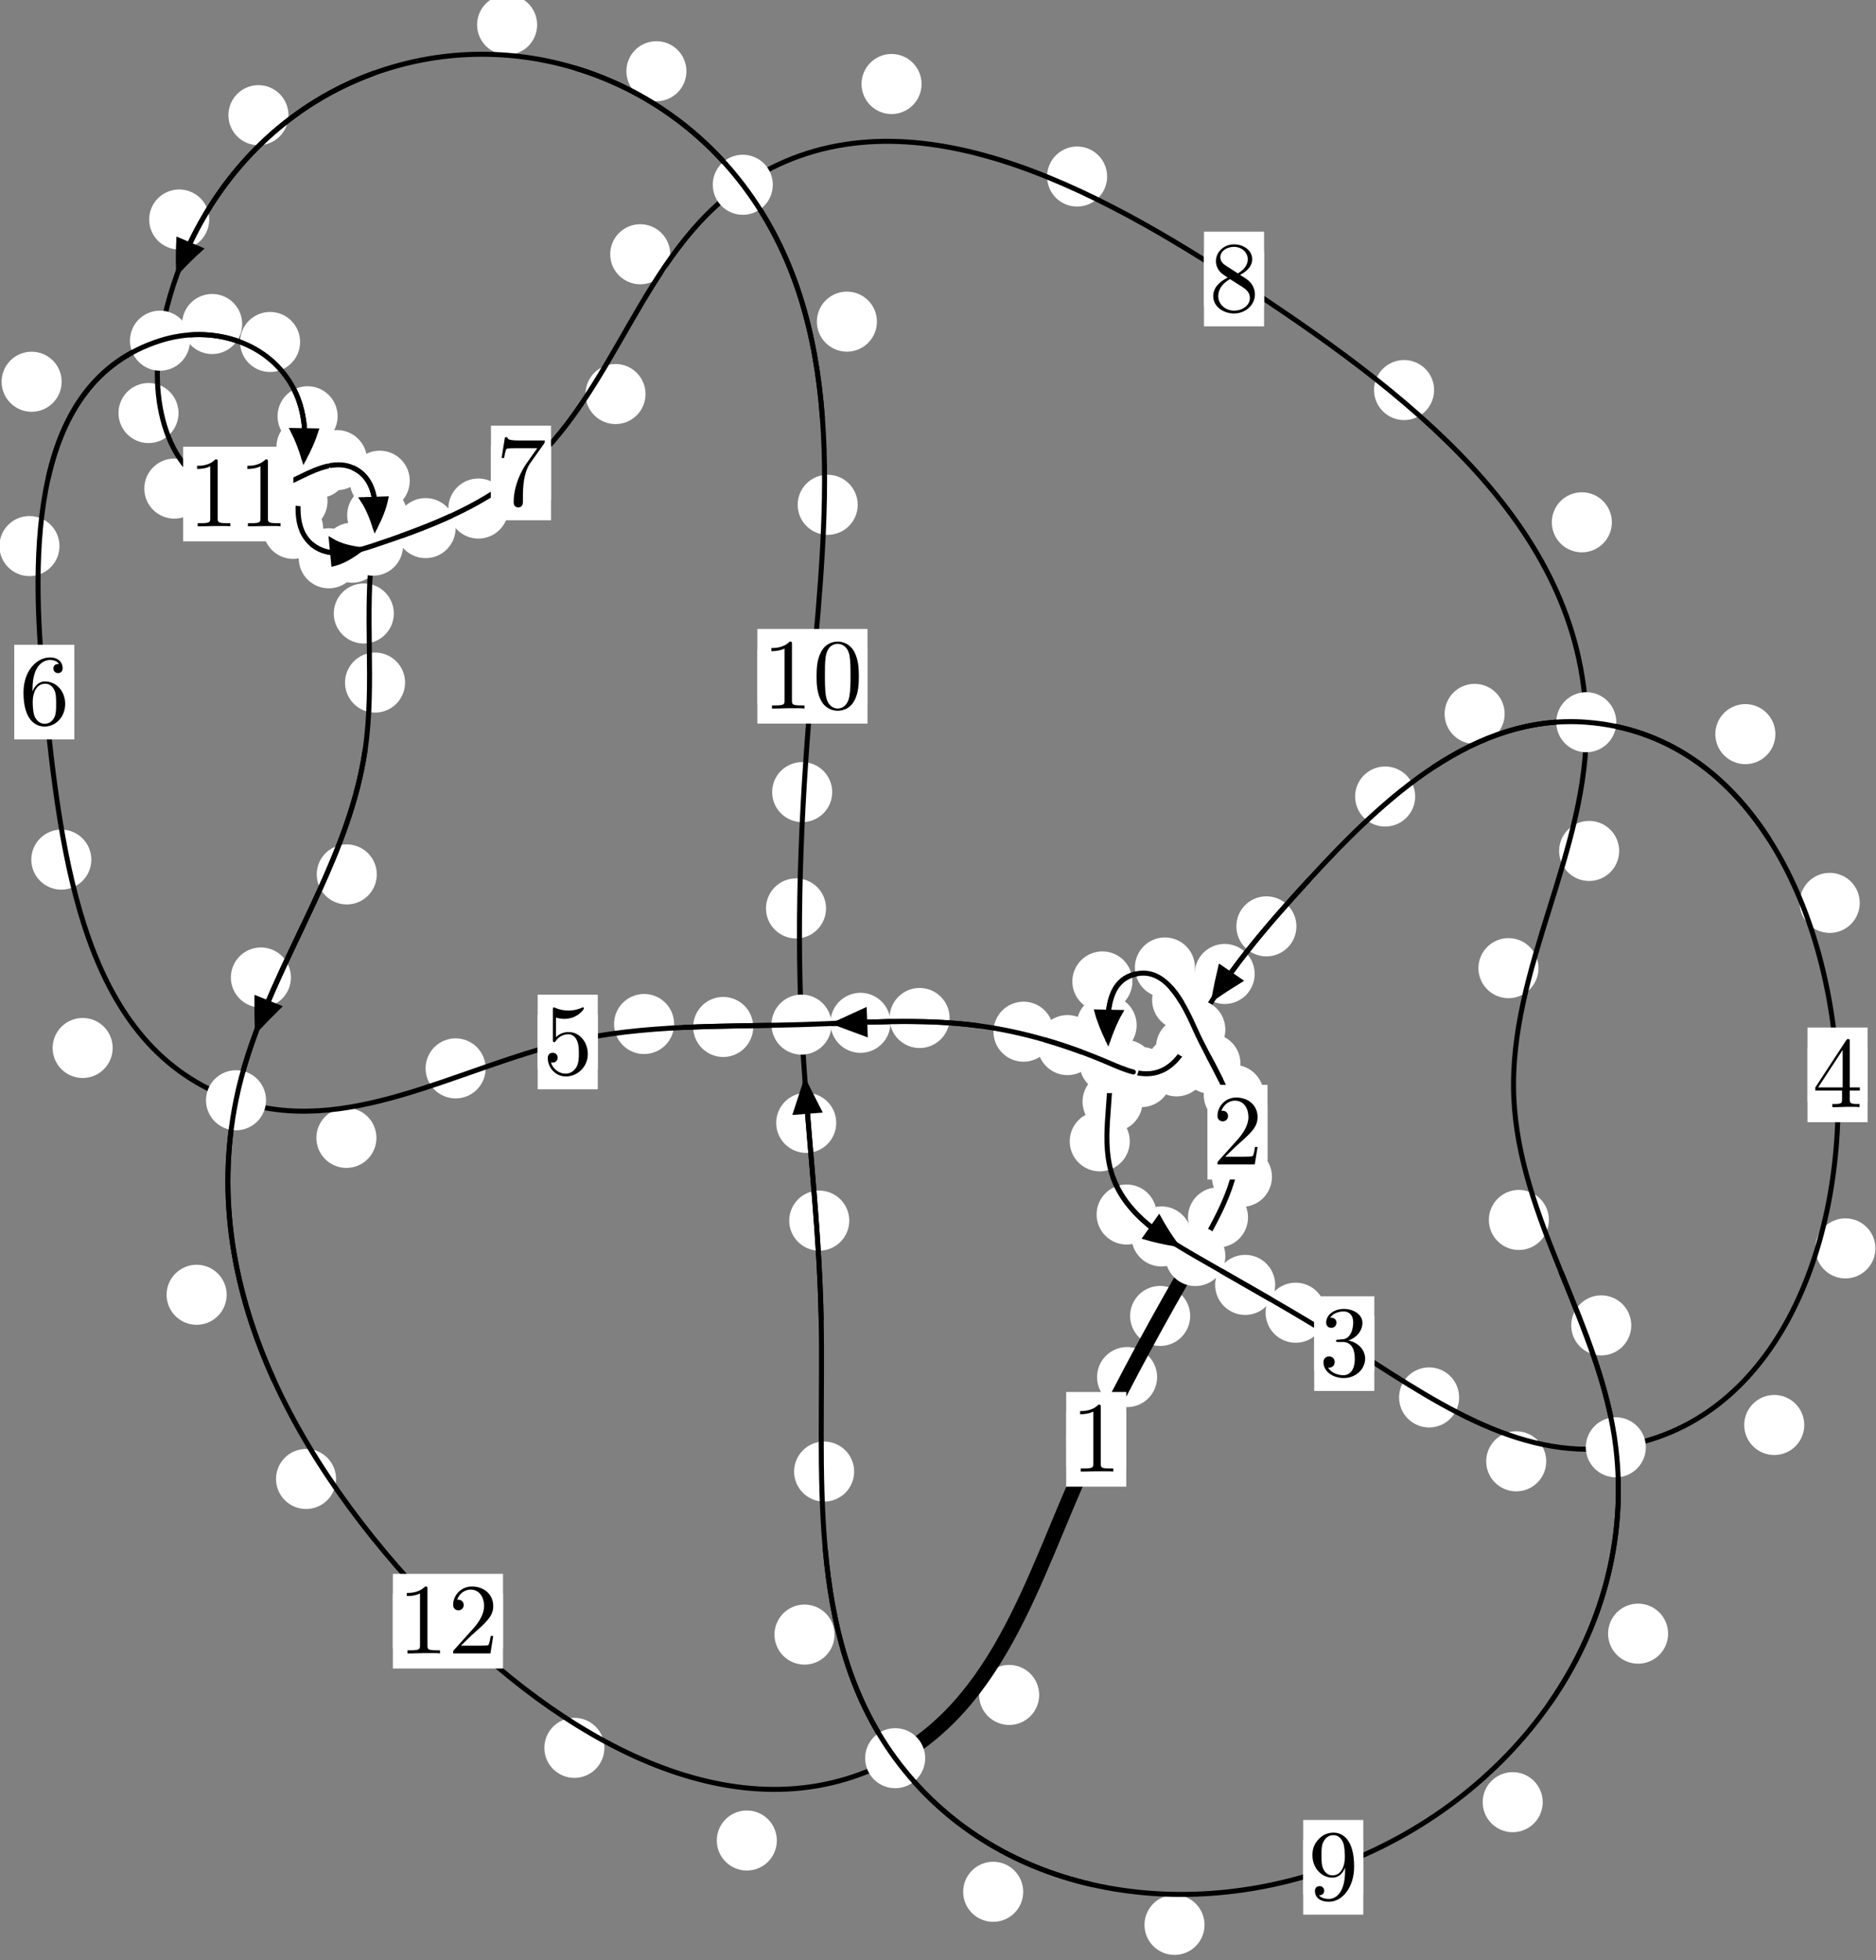 <?xml version="1.0"?>
<!-- Created by MetaPost 1.999 on 2021.07.06:0002 -->
<svg version="1.1" xmlns="http://www.w3.org/2000/svg" xmlns:xlink="http://www.w3.org/1999/xlink" width="186.766" height="195.073" viewBox="0 0 186.766 195.073">
<rect x="0" y="0" width="186.766" height="195.073" fill="#808080" stroke="none"/>
<!-- Original BoundingBox: -119.056900 -69.552887 67.709106 125.520493 -->
  <defs>
    <g transform="scale(0.01,0.01)" id="GLYPHcmr10_48">
      <path style="fill-rule: evenodd;" d="M460 -320C460 -400,455 -480,420 -554C374 -650,292 -666,250 -666C190 -666,117 -640,76 -547C44 -478,39 -400,39 -320C39 -245,43 -155,84 -79C127 2,200 22,249 22C303 22,379 1,423 -94C455 -163,460 -241,460 -320M249 -0C210 -0,151 -25,133 -121C122 -181,122 -273,122 -332C122 -396,122 -462,130 -516C149 -635,224 -644,249 -644C282 -644,348 -626,367 -527C377 -471,377 -395,377 -332C377 -257,377 -189,366 -125C351 -30,294 -0,249 -0"></path>
    </g>
    <g transform="scale(0.01,0.01)" id="GLYPHcmr10_49">
      <path style="fill-rule: evenodd;" d="M294 -640C294 -664,294 -666,271 -666C209 -602,121 -602,89 -602L89 -571C109 -571,168 -571,220 -597L220 -79C220 -43,217 -31,127 -31L95 -31L95 -0L257 -0L130 -3L217 -3L257 -3L297 -3L384 -3L419 -0L419 -31L387 -31C297 -31,294 -42,294 -79"></path>
    </g>
    <g transform="scale(0.01,0.01)" id="GLYPHcmr10_50">
      <path style="fill-rule: evenodd;" d="M127 -77L233 -180C389 -318,449 -372,449 -472C449 -586,359 -666,237 -666C124 -666,50 -574,50 -485C50 -429,100 -429,103 -429C120 -429,155 -441,155 -482C155 -508,137 -534,102 -534C94 -534,92 -534,89 -533C112 -598,166 -635,224 -635C315 -635,358 -554,358 -472C358 -392,308 -313,253 -251L61 -37C50 -26,50 -24,50 -0L421 -0L449 -174L424 -174C419 -144,412 -100,402 -85C395 -77,329 -77,307 -77"></path>
    </g>
    <g transform="scale(0.01,0.01)" id="GLYPHcmr10_51">
      <path style="fill-rule: evenodd;" d="M290 -352C372 -379,430 -449,430 -528C430 -610,342 -666,246 -666C145 -666,69 -606,69 -530C69 -497,91 -478,120 -478C151 -478,171 -500,171 -529C171 -579,124 -579,109 -579C140 -628,206 -641,242 -641C283 -641,338 -619,338 -529C338 -517,336 -459,310 -415C280 -367,246 -364,221 -363C213 -362,189 -360,182 -360C174 -359,167 -358,167 -348C167 -337,174 -337,191 -337L235 -337C317 -337,354 -269,354 -171C354 -35,285 -6,241 -6C198 -6,123 -23,88 -82C123 -77,154 -99,154 -137C154 -173,127 -193,98 -193C74 -193,42 -179,42 -135C42 -44,135 22,244 22C366 22,457 -69,457 -171C457 -253,394 -331,290 -352"></path>
    </g>
    <g transform="scale(0.01,0.01)" id="GLYPHcmr10_52">
      <path style="fill-rule: evenodd;" d="M294 -165L294 -78C294 -42,292 -31,218 -31L197 -31L197 -0L332 -0L238 -3L290 -3L332 -3L374 -3L427 -3L468 -0L468 -31L447 -31C373 -31,371 -42,371 -78L371 -165L471 -165L471 -196L371 -196L371 -651C371 -671,371 -677,355 -677C346 -677,343 -677,335 -665L28 -196L28 -165M300 -196L56 -196L300 -569"></path>
    </g>
    <g transform="scale(0.01,0.01)" id="GLYPHcmr10_53">
      <path style="fill-rule: evenodd;" d="M449 -201C449 -320,367 -420,259 -420C211 -420,168 -404,132 -369L132 -564C152 -558,185 -551,217 -551C340 -551,410 -642,410 -655C410 -661,407 -666,400 -666C399 -666,397 -666,392 -663C372 -654,323 -634,256 -634C216 -634,170 -641,123 -662C115 -665,113 -665,111 -665C101 -665,101 -657,101 -641L101 -345C101 -327,101 -319,115 -319C122 -319,124 -322,128 -328C139 -344,176 -398,257 -398C309 -398,334 -352,342 -334C358 -297,360 -258,360 -208C360 -173,360 -113,336 -71C312 -32,275 -6,229 -6C156 -6,99 -59,82 -118C85 -117,88 -116,99 -116C132 -116,149 -141,149 -165C149 -189,132 -214,99 -214C85 -214,50 -207,50 -161C50 -75,119 22,231 22C347 22,449 -74,449 -201"></path>
    </g>
    <g transform="scale(0.01,0.01)" id="GLYPHcmr10_54">
      <path style="fill-rule: evenodd;" d="M132 -328L132 -352C132 -605,256 -641,307 -641C331 -641,373 -635,395 -601C380 -601,340 -601,340 -556C340 -525,364 -510,386 -510C402 -510,432 -519,432 -558C432 -618,388 -666,305 -666C177 -666,42 -537,42 -316C42 -49,158 22,251 22C362 22,457 -72,457 -204C457 -331,368 -427,257 -427C189 -427,152 -376,132 -328M251 -6C188 -6,158 -66,152 -81C134 -128,134 -208,134 -226C134 -304,166 -404,256 -404C272 -404,318 -404,349 -342C367 -305,367 -254,367 -205C367 -157,367 -107,350 -71C320 -11,274 -6,251 -6"></path>
    </g>
    <g transform="scale(0.01,0.01)" id="GLYPHcmr10_55">
      <path style="fill-rule: evenodd;" d="M476 -609C485 -621,485 -623,485 -644L242 -644C120 -644,118 -657,114 -676L89 -676L56 -470L81 -470C84 -486,93 -549,106 -561C113 -567,191 -567,204 -567L411 -567C400 -551,321 -442,299 -409C209 -274,176 -135,176 -33C176 -23,176 22,222 22C268 22,268 -23,268 -33L268 -84C268 -139,271 -194,279 -248C283 -271,297 -357,341 -419"></path>
    </g>
    <g transform="scale(0.01,0.01)" id="GLYPHcmr10_56">
      <path style="fill-rule: evenodd;" d="M163 -457C117 -487,113 -521,113 -538C113 -599,178 -641,249 -641C322 -641,386 -589,386 -517C386 -460,347 -412,287 -377M309 -362C381 -399,430 -451,430 -517C430 -609,341 -666,250 -666C150 -666,69 -592,69 -499C69 -481,71 -436,113 -389C124 -377,161 -352,186 -335C128 -306,42 -250,42 -151C42 -45,144 22,249 22C362 22,457 -61,457 -168C457 -204,446 -249,408 -291C389 -312,373 -322,309 -362M209 -320L332 -242C360 -223,407 -193,407 -132C407 -58,332 -6,250 -6C164 -6,92 -68,92 -151C92 -209,124 -273,209 -320"></path>
    </g>
    <g transform="scale(0.01,0.01)" id="GLYPHcmr10_57">
      <path style="fill-rule: evenodd;" d="M367 -318L367 -286C367 -52,263 -6,205 -6C188 -6,134 -8,107 -42C151 -42,159 -71,159 -88C159 -119,135 -134,113 -134C97 -134,67 -125,67 -86C67 -19,121 22,206 22C335 22,457 -114,457 -329C457 -598,342 -666,253 -666C198 -666,149 -648,106 -603C65 -558,42 -516,42 -441C42 -316,130 -218,242 -218C303 -218,344 -260,367 -318M243 -241C227 -241,181 -241,150 -304C132 -341,132 -391,132 -440C132 -494,132 -541,153 -578C180 -628,218 -641,253 -641C299 -641,332 -607,349 -562C361 -530,365 -467,365 -421C365 -338,331 -241,243 -241"></path>
    </g>
  </defs>
  <path d="M115.196 137.047C115.196 136.254,114.881 135.494,114.321 134.933C113.76 134.373,113 134.058,112.207 134.058C111.415 134.058,110.655 134.373,110.094 134.933C109.534 135.494,109.219 136.254,109.219 137.047C109.219 137.839,109.534 138.599,110.094 139.16C110.655 139.72,111.415 140.035,112.207 140.035C113 140.035,113.76 139.72,114.321 139.16C114.881 138.599,115.196 137.839,115.196 137.047Z" style="fill: rgb(100%,100%,100%);stroke: none;"></path>
  <path d="M112.123 143.241C112.123 142.448,111.808 141.688,111.248 141.128C110.687 140.567,109.927 140.252,109.135 140.252C108.342 140.252,107.582 140.567,107.021 141.128C106.461 141.688,106.146 142.448,106.146 143.241C106.146 144.034,106.461 144.794,107.021 145.354C107.582 145.915,108.342 146.23,109.135 146.23C109.927 146.23,110.687 145.915,111.248 145.354C111.808 144.794,112.123 144.034,112.123 143.241Z" style="fill: rgb(100%,100%,100%);stroke: none;"></path>
  <path d="M124.247 121.154C124.247 120.362,123.933 119.602,123.372 119.041C122.812 118.481,122.051 118.166,121.259 118.166C120.466 118.166,119.706 118.481,119.145 119.041C118.585 119.602,118.27 120.362,118.27 121.154C118.27 121.947,118.585 122.707,119.145 123.268C119.706 123.828,120.466 124.143,121.259 124.143C122.051 124.143,122.812 123.828,123.372 123.268C123.933 122.707,124.247 121.947,124.247 121.154Z" style="fill: rgb(100%,100%,100%);stroke: none;"></path>
  <path d="M118.487 130.962C118.487 130.17,118.172 129.41,117.611 128.849C117.051 128.289,116.291 127.974,115.498 127.974C114.705 127.974,113.945 128.289,113.385 128.849C112.824 129.41,112.509 130.17,112.509 130.962C112.509 131.755,112.824 132.515,113.385 133.076C113.945 133.636,114.705 133.951,115.498 133.951C116.291 133.951,117.051 133.636,117.611 133.076C118.172 132.515,118.487 131.755,118.487 130.962Z" style="fill: rgb(100%,100%,100%);stroke: none;"></path>
  <path d="M125.817 108.966C125.817 108.173,125.503 107.413,124.942 106.852C124.382 106.292,123.621 105.977,122.829 105.977C122.036 105.977,121.276 106.292,120.715 106.852C120.155 107.413,119.84 108.173,119.84 108.966C119.84 109.758,120.155 110.518,120.715 111.079C121.276 111.639,122.036 111.954,122.829 111.954C123.621 111.954,124.382 111.639,124.942 111.079C125.503 110.518,125.817 109.758,125.817 108.966Z" style="fill: rgb(100%,100%,100%);stroke: none;"></path>
  <path d="M126.63 117.12C126.63 116.328,126.315 115.567,125.755 115.007C125.194 114.446,124.434 114.132,123.641 114.132C122.849 114.132,122.088 114.446,121.528 115.007C120.967 115.567,120.652 116.328,120.652 117.12C120.652 117.913,120.967 118.673,121.528 119.234C122.088 119.794,122.849 120.109,123.641 120.109C124.434 120.109,125.194 119.794,125.755 119.234C126.315 118.673,126.63 117.913,126.63 117.12Z" style="fill: rgb(100%,100%,100%);stroke: none;"></path>
  <path d="M120.675 99.51C120.675 98.717,120.36 97.957,119.8 97.397C119.239 96.836,118.479 96.521,117.686 96.521C116.894 96.521,116.133 96.836,115.573 97.397C115.013 97.957,114.698 98.717,114.698 99.51C114.698 100.303,115.013 101.063,115.573 101.623C116.133 102.184,116.894 102.499,117.686 102.499C118.479 102.499,119.239 102.184,119.8 101.623C120.36 101.063,120.675 100.303,120.675 99.51Z" style="fill: rgb(100%,100%,100%);stroke: none;"></path>
  <path d="M123.496 105.855C123.496 105.063,123.181 104.303,122.621 103.742C122.06 103.182,121.3 102.867,120.507 102.867C119.715 102.867,118.955 103.182,118.394 103.742C117.834 104.303,117.519 105.063,117.519 105.855C117.519 106.648,117.834 107.408,118.394 107.969C118.955 108.529,119.715 108.844,120.507 108.844C121.3 108.844,122.06 108.529,122.621 107.969C123.181 107.408,123.496 106.648,123.496 105.855Z" style="fill: rgb(100%,100%,100%);stroke: none;"></path>
  <path d="M112.736 97.672C112.736 96.879,112.421 96.119,111.86 95.559C111.3 94.998,110.54 94.683,109.747 94.683C108.954 94.683,108.194 94.998,107.634 95.559C107.073 96.119,106.758 96.879,106.758 97.672C106.758 98.465,107.073 99.225,107.634 99.785C108.194 100.346,108.954 100.661,109.747 100.661C110.54 100.661,111.3 100.346,111.86 99.785C112.421 99.225,112.736 98.465,112.736 97.672Z" style="fill: rgb(100%,100%,100%);stroke: none;"></path>
  <path d="M118.963 96.283C118.963 95.491,118.648 94.731,118.087 94.17C117.527 93.61,116.767 93.295,115.974 93.295C115.181 93.295,114.421 93.61,113.861 94.17C113.3 94.731,112.985 95.491,112.985 96.283C112.985 97.076,113.3 97.836,113.861 98.397C114.421 98.957,115.181 99.272,115.974 99.272C116.767 99.272,117.527 98.957,118.087 98.397C118.648 97.836,118.963 97.076,118.963 96.283Z" style="fill: rgb(100%,100%,100%);stroke: none;"></path>
  <path d="M113.75 109.636C113.75 108.843,113.435 108.083,112.875 107.523C112.314 106.962,111.554 106.647,110.761 106.647C109.969 106.647,109.208 106.962,108.648 107.523C108.087 108.083,107.773 108.843,107.773 109.636C107.773 110.429,108.087 111.189,108.648 111.749C109.208 112.31,109.969 112.625,110.761 112.625C111.554 112.625,112.314 112.31,112.875 111.749C113.435 111.189,113.75 110.429,113.75 109.636Z" style="fill: rgb(100%,100%,100%);stroke: none;"></path>
  <path d="M113.16 102.03C113.16 101.237,112.845 100.477,112.284 99.917C111.724 99.356,110.964 99.041,110.171 99.041C109.378 99.041,108.618 99.356,108.058 99.917C107.497 100.477,107.182 101.237,107.182 102.03C107.182 102.823,107.497 103.583,108.058 104.143C108.618 104.704,109.378 105.019,110.171 105.019C110.964 105.019,111.724 104.704,112.284 104.143C112.845 103.583,113.16 102.823,113.16 102.03Z" style="fill: rgb(100%,100%,100%);stroke: none;"></path>
  <path d="M115.152 120.869C115.152 120.076,114.837 119.316,114.276 118.756C113.716 118.195,112.956 117.88,112.163 117.88C111.37 117.88,110.61 118.195,110.049 118.756C109.489 119.316,109.174 120.076,109.174 120.869C109.174 121.662,109.489 122.422,110.049 122.982C110.61 123.543,111.37 123.858,112.163 123.858C112.956 123.858,113.716 123.543,114.276 122.982C114.837 122.422,115.152 121.662,115.152 120.869Z" style="fill: rgb(100%,100%,100%);stroke: none;"></path>
  <path d="M112.475 113.585C112.475 112.792,112.16 112.032,111.599 111.471C111.039 110.911,110.279 110.596,109.486 110.596C108.693 110.596,107.933 110.911,107.373 111.471C106.812 112.032,106.497 112.792,106.497 113.585C106.497 114.377,106.812 115.138,107.373 115.698C107.933 116.258,108.693 116.573,109.486 116.573C110.279 116.573,111.039 116.258,111.599 115.698C112.16 115.138,112.475 114.377,112.475 113.585Z" style="fill: rgb(100%,100%,100%);stroke: none;"></path>
  <path d="M126.951 127.872C126.951 127.08,126.636 126.319,126.076 125.759C125.515 125.199,124.755 124.884,123.963 124.884C123.17 124.884,122.41 125.199,121.849 125.759C121.289 126.319,120.974 127.08,120.974 127.872C120.974 128.665,121.289 129.425,121.849 129.986C122.41 130.546,123.17 130.861,123.963 130.861C124.755 130.861,125.515 130.546,126.076 129.986C126.636 129.425,126.951 128.665,126.951 127.872Z" style="fill: rgb(100%,100%,100%);stroke: none;"></path>
  <path d="M118.621 123.051C118.621 122.258,118.306 121.498,117.746 120.938C117.185 120.377,116.425 120.062,115.632 120.062C114.84 120.062,114.08 120.377,113.519 120.938C112.959 121.498,112.644 122.258,112.644 123.051C112.644 123.844,112.959 124.604,113.519 125.164C114.08 125.725,114.84 126.04,115.632 126.04C116.425 126.04,117.185 125.725,117.746 125.164C118.306 124.604,118.621 123.844,118.621 123.051Z" style="fill: rgb(100%,100%,100%);stroke: none;"></path>
  <path d="M145.264 139.072C145.264 138.279,144.949 137.519,144.389 136.958C143.829 136.398,143.068 136.083,142.276 136.083C141.483 136.083,140.723 136.398,140.162 136.958C139.602 137.519,139.287 138.279,139.287 139.072C139.287 139.864,139.602 140.624,140.162 141.185C140.723 141.745,141.483 142.06,142.276 142.06C143.068 142.06,143.829 141.745,144.389 141.185C144.949 140.624,145.264 139.864,145.264 139.072Z" style="fill: rgb(100%,100%,100%);stroke: none;"></path>
  <path d="M131.976 130.642C131.976 129.85,131.661 129.089,131.1 128.529C130.54 127.968,129.78 127.653,128.987 127.653C128.194 127.653,127.434 127.968,126.874 128.529C126.313 129.089,125.998 129.85,125.998 130.642C125.998 131.435,126.313 132.195,126.874 132.756C127.434 133.316,128.194 133.631,128.987 133.631C129.78 133.631,130.54 133.316,131.1 132.756C131.661 132.195,131.976 131.435,131.976 130.642Z" style="fill: rgb(100%,100%,100%);stroke: none;"></path>
  <path d="M179.624 141.816C179.624 141.023,179.309 140.263,178.749 139.702C178.188 139.142,177.428 138.827,176.636 138.827C175.843 138.827,175.083 139.142,174.522 139.702C173.962 140.263,173.647 141.023,173.647 141.816C173.647 142.608,173.962 143.368,174.522 143.929C175.083 144.489,175.843 144.804,176.636 144.804C177.428 144.804,178.188 144.489,178.749 143.929C179.309 143.368,179.624 142.608,179.624 141.816Z" style="fill: rgb(100%,100%,100%);stroke: none;"></path>
  <path d="M153.937 145.43C153.937 144.638,153.622 143.878,153.061 143.317C152.501 142.757,151.741 142.442,150.948 142.442C150.155 142.442,149.395 142.757,148.835 143.317C148.274 143.878,147.959 144.638,147.959 145.43C147.959 146.223,148.274 146.983,148.835 147.544C149.395 148.104,150.155 148.419,150.948 148.419C151.741 148.419,152.501 148.104,153.061 147.544C153.622 146.983,153.937 146.223,153.937 145.43Z" style="fill: rgb(100%,100%,100%);stroke: none;"></path>
  <path d="M185.148 89.855C185.148 89.062,184.833 88.302,184.273 87.741C183.712 87.181,182.952 86.866,182.159 86.866C181.367 86.866,180.606 87.181,180.046 87.741C179.485 88.302,179.171 89.062,179.171 89.855C179.171 90.647,179.485 91.407,180.046 91.968C180.606 92.528,181.367 92.843,182.159 92.843C182.952 92.843,183.712 92.528,184.273 91.968C184.833 91.407,185.148 90.647,185.148 89.855Z" style="fill: rgb(100%,100%,100%);stroke: none;"></path>
  <path d="M186.709 124.239C186.709 123.446,186.394 122.686,185.834 122.126C185.273 121.565,184.513 121.25,183.72 121.25C182.928 121.25,182.168 121.565,181.607 122.126C181.047 122.686,180.732 123.446,180.732 124.239C180.732 125.032,181.047 125.792,181.607 126.352C182.168 126.913,182.928 127.228,183.72 127.228C184.513 127.228,185.273 126.913,185.834 126.352C186.394 125.792,186.709 125.032,186.709 124.239Z" style="fill: rgb(100%,100%,100%);stroke: none;"></path>
  <path d="M149.796 71.045C149.796 70.252,149.481 69.492,148.921 68.931C148.36 68.371,147.6 68.056,146.807 68.056C146.015 68.056,145.255 68.371,144.694 68.931C144.134 69.492,143.819 70.252,143.819 71.045C143.819 71.837,144.134 72.597,144.694 73.158C145.255 73.718,146.015 74.033,146.807 74.033C147.6 74.033,148.36 73.718,148.921 73.158C149.481 72.597,149.796 71.837,149.796 71.045Z" style="fill: rgb(100%,100%,100%);stroke: none;"></path>
  <path d="M176.748 73.06C176.748 72.267,176.433 71.507,175.872 70.947C175.312 70.386,174.552 70.071,173.759 70.071C172.966 70.071,172.206 70.386,171.646 70.947C171.085 71.507,170.77 72.267,170.77 73.06C170.77 73.853,171.085 74.613,171.646 75.173C172.206 75.734,172.966 76.049,173.759 76.049C174.552 76.049,175.312 75.734,175.872 75.173C176.433 74.613,176.748 73.853,176.748 73.06Z" style="fill: rgb(100%,100%,100%);stroke: none;"></path>
  <path d="M129.065 92.19C129.065 91.398,128.75 90.638,128.189 90.077C127.629 89.517,126.869 89.202,126.076 89.202C125.283 89.202,124.523 89.517,123.963 90.077C123.402 90.638,123.087 91.398,123.087 92.19C123.087 92.983,123.402 93.743,123.963 94.304C124.523 94.864,125.283 95.179,126.076 95.179C126.869 95.179,127.629 94.864,128.189 94.304C128.75 93.743,129.065 92.983,129.065 92.19Z" style="fill: rgb(100%,100%,100%);stroke: none;"></path>
  <path d="M140.888 79.269C140.888 78.477,140.573 77.717,140.012 77.156C139.452 76.596,138.692 76.281,137.899 76.281C137.106 76.281,136.346 76.596,135.786 77.156C135.225 77.717,134.91 78.477,134.91 79.269C134.91 80.062,135.225 80.822,135.786 81.383C136.346 81.943,137.106 82.258,137.899 82.258C138.692 82.258,139.452 81.943,140.012 81.383C140.573 80.822,140.888 80.062,140.888 79.269Z" style="fill: rgb(100%,100%,100%);stroke: none;"></path>
  <path d="M121.067 104.212C121.067 103.419,120.752 102.659,120.191 102.099C119.631 101.538,118.871 101.223,118.078 101.223C117.285 101.223,116.525 101.538,115.965 102.099C115.404 102.659,115.089 103.419,115.089 104.212C115.089 105.005,115.404 105.765,115.965 106.325C116.525 106.886,117.285 107.201,118.078 107.201C118.871 107.201,119.631 106.886,120.191 106.325C120.752 105.765,121.067 105.005,121.067 104.212Z" style="fill: rgb(100%,100%,100%);stroke: none;"></path>
  <path d="M124.91 96.928C124.91 96.135,124.595 95.375,124.035 94.814C123.474 94.254,122.714 93.939,121.922 93.939C121.129 93.939,120.369 94.254,119.808 94.814C119.248 95.375,118.933 96.135,118.933 96.928C118.933 97.72,119.248 98.481,119.808 99.041C120.369 99.602,121.129 99.917,121.922 99.917C122.714 99.917,123.474 99.602,124.035 99.041C124.595 98.481,124.91 97.72,124.91 96.928Z" style="fill: rgb(100%,100%,100%);stroke: none;"></path>
  <path d="M116.63 107.19C116.63 106.397,116.315 105.637,115.754 105.076C115.194 104.516,114.434 104.201,113.641 104.201C112.848 104.201,112.088 104.516,111.528 105.076C110.967 105.637,110.652 106.397,110.652 107.19C110.652 107.982,110.967 108.743,111.528 109.303C112.088 109.864,112.848 110.179,113.641 110.179C114.434 110.179,115.194 109.864,115.754 109.303C116.315 108.743,116.63 107.982,116.63 107.19Z" style="fill: rgb(100%,100%,100%);stroke: none;"></path>
  <path d="M120.122 106.126C120.122 105.333,119.807 104.573,119.246 104.012C118.686 103.452,117.925 103.137,117.133 103.137C116.34 103.137,115.58 103.452,115.019 104.012C114.459 104.573,114.144 105.333,114.144 106.126C114.144 106.918,114.459 107.678,115.019 108.239C115.58 108.799,116.34 109.114,117.133 109.114C117.925 109.114,118.686 108.799,119.246 108.239C119.807 107.678,120.122 106.918,120.122 106.126Z" style="fill: rgb(100%,100%,100%);stroke: none;"></path>
  <path d="M109.264 104.008C109.264 103.216,108.949 102.455,108.389 101.895C107.828 101.334,107.068 101.019,106.276 101.019C105.483 101.019,104.723 101.334,104.162 101.895C103.602 102.455,103.287 103.216,103.287 104.008C103.287 104.801,103.602 105.561,104.162 106.122C104.723 106.682,105.483 106.997,106.276 106.997C107.068 106.997,107.828 106.682,108.389 106.122C108.949 105.561,109.264 104.801,109.264 104.008Z" style="fill: rgb(100%,100%,100%);stroke: none;"></path>
  <path d="M114.997 106.469C114.997 105.676,114.682 104.916,114.121 104.355C113.561 103.795,112.8 103.48,112.008 103.48C111.215 103.48,110.455 103.795,109.894 104.355C109.334 104.916,109.019 105.676,109.019 106.469C109.019 107.261,109.334 108.021,109.894 108.582C110.455 109.142,111.215 109.457,112.008 109.457C112.8 109.457,113.561 109.142,114.121 108.582C114.682 108.021,114.997 107.261,114.997 106.469Z" style="fill: rgb(100%,100%,100%);stroke: none;"></path>
  <path d="M94.539 101.311C94.539 100.518,94.224 99.758,93.664 99.198C93.103 98.637,92.343 98.322,91.55 98.322C90.758 98.322,89.997 98.637,89.437 99.198C88.877 99.758,88.562 100.518,88.562 101.311C88.562 102.104,88.877 102.864,89.437 103.424C89.997 103.985,90.758 104.3,91.55 104.3C92.343 104.3,93.103 103.985,93.664 103.424C94.224 102.864,94.539 102.104,94.539 101.311Z" style="fill: rgb(100%,100%,100%);stroke: none;"></path>
  <path d="M104.882 102.673C104.882 101.881,104.567 101.121,104.007 100.56C103.446 100,102.686 99.685,101.894 99.685C101.101 99.685,100.341 100,99.78 100.56C99.22 101.121,98.905 101.881,98.905 102.673C98.905 103.466,99.22 104.226,99.78 104.787C100.341 105.347,101.101 105.662,101.894 105.662C102.686 105.662,103.446 105.347,104.007 104.787C104.567 104.226,104.882 103.466,104.882 102.673Z" style="fill: rgb(100%,100%,100%);stroke: none;"></path>
  <path d="M74.988 102.204C74.988 101.411,74.673 100.651,74.112 100.09C73.552 99.53,72.792 99.215,71.999 99.215C71.206 99.215,70.446 99.53,69.886 100.09C69.325 100.651,69.01 101.411,69.01 102.204C69.01 102.996,69.325 103.756,69.886 104.317C70.446 104.877,71.206 105.192,71.999 105.192C72.792 105.192,73.552 104.877,74.112 104.317C74.673 103.756,74.988 102.996,74.988 102.204Z" style="fill: rgb(100%,100%,100%);stroke: none;"></path>
  <path d="M88.652 101.791C88.652 100.998,88.337 100.238,87.777 99.678C87.216 99.117,86.456 98.802,85.664 98.802C84.871 98.802,84.111 99.117,83.55 99.678C82.99 100.238,82.675 100.998,82.675 101.791C82.675 102.584,82.99 103.344,83.55 103.904C84.111 104.465,84.871 104.78,85.664 104.78C86.456 104.78,87.216 104.465,87.777 103.904C88.337 103.344,88.652 102.584,88.652 101.791Z" style="fill: rgb(100%,100%,100%);stroke: none;"></path>
  <path d="M48.348 106.326C48.348 105.533,48.033 104.773,47.473 104.212C46.912 103.652,46.152 103.337,45.36 103.337C44.567 103.337,43.807 103.652,43.246 104.212C42.686 104.773,42.371 105.533,42.371 106.326C42.371 107.118,42.686 107.878,43.246 108.439C43.807 108.999,44.567 109.314,45.36 109.314C46.152 109.314,46.912 108.999,47.473 108.439C48.033 107.878,48.348 107.118,48.348 106.326Z" style="fill: rgb(100%,100%,100%);stroke: none;"></path>
  <path d="M67.112 101.909C67.112 101.116,66.797 100.356,66.236 99.796C65.676 99.235,64.916 98.92,64.123 98.92C63.33 98.92,62.57 99.235,62.01 99.796C61.449 100.356,61.134 101.116,61.134 101.909C61.134 102.702,61.449 103.462,62.01 104.022C62.57 104.583,63.33 104.898,64.123 104.898C64.916 104.898,65.676 104.583,66.236 104.022C66.797 103.462,67.112 102.702,67.112 101.909Z" style="fill: rgb(100%,100%,100%);stroke: none;"></path>
  <path d="M11.218 104.295C11.218 103.502,10.903 102.742,10.343 102.181C9.782 101.621,9.022 101.306,8.229 101.306C7.437 101.306,6.676 101.621,6.116 102.181C5.556 102.742,5.241 103.502,5.241 104.295C5.241 105.087,5.556 105.847,6.116 106.408C6.676 106.968,7.437 107.283,8.229 107.283C9.022 107.283,9.782 106.968,10.343 106.408C10.903 105.847,11.218 105.087,11.218 104.295Z" style="fill: rgb(100%,100%,100%);stroke: none;"></path>
  <path d="M37.475 113.243C37.475 112.451,37.16 111.69,36.6 111.13C36.039 110.569,35.279 110.254,34.487 110.254C33.694 110.254,32.934 110.569,32.373 111.13C31.813 111.69,31.498 112.451,31.498 113.243C31.498 114.036,31.813 114.796,32.373 115.357C32.934 115.917,33.694 116.232,34.487 116.232C35.279 116.232,36.039 115.917,36.6 115.357C37.16 114.796,37.475 114.036,37.475 113.243Z" style="fill: rgb(100%,100%,100%);stroke: none;"></path>
  <path d="M5.921 54.345C5.921 53.552,5.606 52.792,5.045 52.232C4.485 51.671,3.725 51.356,2.932 51.356C2.139 51.356,1.379 51.671,0.819 52.232C0.258 52.792,-0.057 53.552,-0.057 54.345C-0.057 55.138,0.258 55.898,0.819 56.458C1.379 57.019,2.139 57.334,2.932 57.334C3.725 57.334,4.485 57.019,5.045 56.458C5.606 55.898,5.921 55.138,5.921 54.345Z" style="fill: rgb(100%,100%,100%);stroke: none;"></path>
  <path d="M9.092 85.55C9.092 84.758,8.777 83.998,8.217 83.437C7.656 82.877,6.896 82.562,6.104 82.562C5.311 82.562,4.551 82.877,3.99 83.437C3.43 83.998,3.115 84.758,3.115 85.55C3.115 86.343,3.43 87.103,3.99 87.664C4.551 88.224,5.311 88.539,6.104 88.539C6.896 88.539,7.656 88.224,8.217 87.664C8.777 87.103,9.092 86.343,9.092 85.55Z" style="fill: rgb(100%,100%,100%);stroke: none;"></path>
  <path d="M24.109 32.245C24.109 31.452,23.794 30.692,23.233 30.132C22.673 29.571,21.912 29.256,21.12 29.256C20.327 29.256,19.567 29.571,19.006 30.132C18.446 30.692,18.131 31.452,18.131 32.245C18.131 33.038,18.446 33.798,19.006 34.358C19.567 34.919,20.327 35.234,21.12 35.234C21.912 35.234,22.673 34.919,23.233 34.358C23.794 33.798,24.109 33.038,24.109 32.245Z" style="fill: rgb(100%,100%,100%);stroke: none;"></path>
  <path d="M6.138 37.991C6.138 37.198,5.823 36.438,5.263 35.878C4.702 35.317,3.942 35.002,3.149 35.002C2.357 35.002,1.597 35.317,1.036 35.878C0.476 36.438,0.161 37.198,0.161 37.991C0.161 38.784,0.476 39.544,1.036 40.104C1.597 40.665,2.357 40.98,3.149 40.98C3.942 40.98,4.702 40.665,5.263 40.104C5.823 39.544,6.138 38.784,6.138 37.991Z" style="fill: rgb(100%,100%,100%);stroke: none;"></path>
  <path d="M33.61 41.427C33.61 40.634,33.295 39.874,32.734 39.313C32.174 38.753,31.414 38.438,30.621 38.438C29.828 38.438,29.068 38.753,28.508 39.313C27.947 39.874,27.632 40.634,27.632 41.427C27.632 42.219,27.947 42.98,28.508 43.54C29.068 44.1,29.828 44.415,30.621 44.415C31.414 44.415,32.174 44.1,32.734 43.54C33.295 42.98,33.61 42.219,33.61 41.427Z" style="fill: rgb(100%,100%,100%);stroke: none;"></path>
  <path d="M29.877 34.034C29.877 33.241,29.562 32.481,29.002 31.92C28.441 31.36,27.681 31.045,26.888 31.045C26.096 31.045,25.336 31.36,24.775 31.92C24.215 32.481,23.9 33.241,23.9 34.034C23.9 34.826,24.215 35.586,24.775 36.147C25.336 36.707,26.096 37.022,26.888 37.022C27.681 37.022,28.441 36.707,29.002 36.147C29.562 35.586,29.877 34.826,29.877 34.034Z" style="fill: rgb(100%,100%,100%);stroke: none;"></path>
  <path d="M32.608 49.872C32.608 49.079,32.293 48.319,31.732 47.758C31.172 47.198,30.412 46.883,29.619 46.883C28.826 46.883,28.066 47.198,27.506 47.758C26.945 48.319,26.63 49.079,26.63 49.872C26.63 50.664,26.945 51.424,27.506 51.985C28.066 52.545,28.826 52.86,29.619 52.86C30.412 52.86,31.172 52.545,31.732 51.985C32.293 51.424,32.608 50.664,32.608 49.872Z" style="fill: rgb(100%,100%,100%);stroke: none;"></path>
  <path d="M33.499 44.479C33.499 43.687,33.184 42.927,32.624 42.366C32.064 41.806,31.303 41.491,30.511 41.491C29.718 41.491,28.958 41.806,28.397 42.366C27.837 42.927,27.522 43.687,27.522 44.479C27.522 45.272,27.837 46.032,28.397 46.593C28.958 47.153,29.718 47.468,30.511 47.468C31.303 47.468,32.064 47.153,32.624 46.593C33.184 46.032,33.499 45.272,33.499 44.479Z" style="fill: rgb(100%,100%,100%);stroke: none;"></path>
  <path d="M35.72 55.562C35.72 54.769,35.405 54.009,34.845 53.448C34.284 52.888,33.524 52.573,32.731 52.573C31.939 52.573,31.179 52.888,30.618 53.448C30.058 54.009,29.743 54.769,29.743 55.562C29.743 56.354,30.058 57.115,30.618 57.675C31.179 58.236,31.939 58.55,32.731 58.55C33.524 58.55,34.284 58.236,34.845 57.675C35.405 57.115,35.72 56.354,35.72 55.562Z" style="fill: rgb(100%,100%,100%);stroke: none;"></path>
  <path d="M32.176 52.632C32.176 51.839,31.861 51.079,31.301 50.519C30.74 49.958,29.98 49.643,29.187 49.643C28.395 49.643,27.635 49.958,27.074 50.519C26.514 51.079,26.199 51.839,26.199 52.632C26.199 53.425,26.514 54.185,27.074 54.745C27.635 55.306,28.395 55.621,29.187 55.621C29.98 55.621,30.74 55.306,31.301 54.745C31.861 54.185,32.176 53.425,32.176 52.632Z" style="fill: rgb(100%,100%,100%);stroke: none;"></path>
  <path d="M45.359 52.557C45.359 51.765,45.044 51.005,44.484 50.444C43.924 49.884,43.163 49.569,42.371 49.569C41.578 49.569,40.818 49.884,40.257 50.444C39.697 51.005,39.382 51.765,39.382 52.557C39.382 53.35,39.697 54.11,40.257 54.671C40.818 55.231,41.578 55.546,42.371 55.546C43.163 55.546,43.924 55.231,44.484 54.671C45.044 54.11,45.359 53.35,45.359 52.557Z" style="fill: rgb(100%,100%,100%);stroke: none;"></path>
  <path d="M38.047 55.002C38.047 54.209,37.732 53.449,37.172 52.888C36.611 52.328,35.851 52.013,35.059 52.013C34.266 52.013,33.506 52.328,32.945 52.888C32.385 53.449,32.07 54.209,32.07 55.002C32.07 55.794,32.385 56.555,32.945 57.115C33.506 57.676,34.266 57.991,35.059 57.991C35.851 57.991,36.611 57.676,37.172 57.115C37.732 56.555,38.047 55.794,38.047 55.002Z" style="fill: rgb(100%,100%,100%);stroke: none;"></path>
  <path d="M64.267 39.215C64.267 38.423,63.952 37.663,63.391 37.102C62.831 36.542,62.071 36.227,61.278 36.227C60.485 36.227,59.725 36.542,59.165 37.102C58.604 37.663,58.289 38.423,58.289 39.215C58.289 40.008,58.604 40.768,59.165 41.329C59.725 41.889,60.485 42.204,61.278 42.204C62.071 42.204,62.831 41.889,63.391 41.329C63.952 40.768,64.267 40.008,64.267 39.215Z" style="fill: rgb(100%,100%,100%);stroke: none;"></path>
  <path d="M50.614 50.611C50.614 49.818,50.299 49.058,49.738 48.498C49.178 47.937,48.418 47.622,47.625 47.622C46.832 47.622,46.072 47.937,45.512 48.498C44.951 49.058,44.636 49.818,44.636 50.611C44.636 51.404,44.951 52.164,45.512 52.724C46.072 53.285,46.832 53.6,47.625 53.6C48.418 53.6,49.178 53.285,49.738 52.724C50.299 52.164,50.614 51.404,50.614 50.611Z" style="fill: rgb(100%,100%,100%);stroke: none;"></path>
  <path d="M91.747 8.361C91.747 7.568,91.432 6.808,90.872 6.247C90.311 5.687,89.551 5.372,88.758 5.372C87.966 5.372,87.206 5.687,86.645 6.247C86.085 6.808,85.77 7.568,85.77 8.361C85.77 9.153,86.085 9.914,86.645 10.474C87.206 11.035,87.966 11.35,88.758 11.35C89.551 11.35,90.311 11.035,90.872 10.474C91.432 9.914,91.747 9.153,91.747 8.361Z" style="fill: rgb(100%,100%,100%);stroke: none;"></path>
  <path d="M66.727 25.303C66.727 24.51,66.412 23.75,65.851 23.19C65.291 22.629,64.531 22.314,63.738 22.314C62.945 22.314,62.185 22.629,61.625 23.19C61.064 23.75,60.749 24.51,60.749 25.303C60.749 26.096,61.064 26.856,61.625 27.416C62.185 27.977,62.945 28.292,63.738 28.292C64.531 28.292,65.291 27.977,65.851 27.416C66.412 26.856,66.727 26.096,66.727 25.303Z" style="fill: rgb(100%,100%,100%);stroke: none;"></path>
  <path d="M142.773 38.818C142.773 38.025,142.458 37.265,141.897 36.704C141.337 36.144,140.577 35.829,139.784 35.829C138.991 35.829,138.231 36.144,137.671 36.704C137.11 37.265,136.795 38.025,136.795 38.818C136.795 39.61,137.11 40.371,137.671 40.931C138.231 41.492,138.991 41.806,139.784 41.806C140.577 41.806,141.337 41.492,141.897 40.931C142.458 40.371,142.773 39.61,142.773 38.818Z" style="fill: rgb(100%,100%,100%);stroke: none;"></path>
  <path d="M110.221 17.57C110.221 16.777,109.906 16.017,109.345 15.457C108.785 14.896,108.025 14.581,107.232 14.581C106.439 14.581,105.679 14.896,105.119 15.457C104.558 16.017,104.243 16.777,104.243 17.57C104.243 18.363,104.558 19.123,105.119 19.683C105.679 20.244,106.439 20.559,107.232 20.559C108.025 20.559,108.785 20.244,109.345 19.683C109.906 19.123,110.221 18.363,110.221 17.57Z" style="fill: rgb(100%,100%,100%);stroke: none;"></path>
  <path d="M161.196 84.686C161.196 83.894,160.881 83.134,160.321 82.573C159.76 82.013,159 81.698,158.208 81.698C157.415 81.698,156.655 82.013,156.094 82.573C155.534 83.134,155.219 83.894,155.219 84.686C155.219 85.479,155.534 86.239,156.094 86.8C156.655 87.36,157.415 87.675,158.208 87.675C159 87.675,159.76 87.36,160.321 86.8C160.881 86.239,161.196 85.479,161.196 84.686Z" style="fill: rgb(100%,100%,100%);stroke: none;"></path>
  <path d="M160.47 51.98C160.47 51.187,160.155 50.427,159.594 49.867C159.034 49.306,158.273 48.991,157.481 48.991C156.688 48.991,155.928 49.306,155.367 49.867C154.807 50.427,154.492 51.187,154.492 51.98C154.492 52.773,154.807 53.533,155.367 54.093C155.928 54.654,156.688 54.969,157.481 54.969C158.273 54.969,159.034 54.654,159.594 54.093C160.155 53.533,160.47 52.773,160.47 51.98Z" style="fill: rgb(100%,100%,100%);stroke: none;"></path>
  <path d="M154.201 121.409C154.201 120.616,153.886 119.856,153.325 119.296C152.765 118.735,152.005 118.42,151.212 118.42C150.419 118.42,149.659 118.735,149.099 119.296C148.538 119.856,148.223 120.616,148.223 121.409C148.223 122.202,148.538 122.962,149.099 123.522C149.659 124.083,150.419 124.398,151.212 124.398C152.005 124.398,152.765 124.083,153.325 123.522C153.886 122.962,154.201 122.202,154.201 121.409Z" style="fill: rgb(100%,100%,100%);stroke: none;"></path>
  <path d="M153.165 96.351C153.165 95.558,152.85 94.798,152.289 94.238C151.729 93.677,150.969 93.362,150.176 93.362C149.383 93.362,148.623 93.677,148.063 94.238C147.502 94.798,147.187 95.558,147.187 96.351C147.187 97.144,147.502 97.904,148.063 98.464C148.623 99.025,149.383 99.34,150.176 99.34C150.969 99.34,151.729 99.025,152.289 98.464C152.85 97.904,153.165 97.144,153.165 96.351Z" style="fill: rgb(100%,100%,100%);stroke: none;"></path>
  <path d="M166.069 162.581C166.069 161.789,165.754 161.029,165.193 160.468C164.633 159.908,163.872 159.593,163.08 159.593C162.287 159.593,161.527 159.908,160.966 160.468C160.406 161.029,160.091 161.789,160.091 162.581C160.091 163.374,160.406 164.134,160.966 164.695C161.527 165.255,162.287 165.57,163.08 165.57C163.872 165.57,164.633 165.255,165.193 164.695C165.754 164.134,166.069 163.374,166.069 162.581Z" style="fill: rgb(100%,100%,100%);stroke: none;"></path>
  <path d="M162.402 131.902C162.402 131.109,162.087 130.349,161.527 129.788C160.966 129.228,160.206 128.913,159.413 128.913C158.62 128.913,157.86 129.228,157.3 129.788C156.739 130.349,156.424 131.109,156.424 131.902C156.424 132.694,156.739 133.455,157.3 134.015C157.86 134.576,158.62 134.891,159.413 134.891C160.206 134.891,160.966 134.576,161.527 134.015C162.087 133.455,162.402 132.694,162.402 131.902Z" style="fill: rgb(100%,100%,100%);stroke: none;"></path>
  <path d="M119.918 191.564C119.918 190.771,119.603 190.011,119.042 189.451C118.482 188.89,117.721 188.575,116.929 188.575C116.136 188.575,115.376 188.89,114.815 189.451C114.255 190.011,113.94 190.771,113.94 191.564C113.94 192.357,114.255 193.117,114.815 193.677C115.376 194.238,116.136 194.553,116.929 194.553C117.721 194.553,118.482 194.238,119.042 193.677C119.603 193.117,119.918 192.357,119.918 191.564Z" style="fill: rgb(100%,100%,100%);stroke: none;"></path>
  <path d="M153.586 179.353C153.586 178.56,153.271 177.8,152.711 177.24C152.15 176.679,151.39 176.364,150.598 176.364C149.805 176.364,149.045 176.679,148.484 177.24C147.924 177.8,147.609 178.56,147.609 179.353C147.609 180.146,147.924 180.906,148.484 181.466C149.045 182.027,149.805 182.342,150.598 182.342C151.39 182.342,152.15 182.027,152.711 181.466C153.271 180.906,153.586 180.146,153.586 179.353Z" style="fill: rgb(100%,100%,100%);stroke: none;"></path>
  <path d="M83.081 162.674C83.081 161.881,82.766 161.121,82.206 160.56C81.645 160,80.885 159.685,80.093 159.685C79.3 159.685,78.54 160,77.979 160.56C77.419 161.121,77.104 161.881,77.104 162.674C77.104 163.466,77.419 164.227,77.979 164.787C78.54 165.348,79.3 165.662,80.093 165.662C80.885 165.662,81.645 165.348,82.206 164.787C82.766 164.227,83.081 163.466,83.081 162.674Z" style="fill: rgb(100%,100%,100%);stroke: none;"></path>
  <path d="M101.865 188.271C101.865 187.479,101.55 186.718,100.99 186.158C100.429 185.597,99.669 185.282,98.876 185.282C98.084 185.282,97.323 185.597,96.763 186.158C96.202 186.718,95.888 187.479,95.888 188.271C95.888 189.064,96.202 189.824,96.763 190.385C97.323 190.945,98.084 191.26,98.876 191.26C99.669 191.26,100.429 190.945,100.99 190.385C101.55 189.824,101.865 189.064,101.865 188.271Z" style="fill: rgb(100%,100%,100%);stroke: none;"></path>
  <path d="M84.549 121.476C84.549 120.684,84.234 119.923,83.673 119.363C83.113 118.802,82.353 118.488,81.56 118.488C80.767 118.488,80.007 118.802,79.447 119.363C78.886 119.923,78.571 120.684,78.571 121.476C78.571 122.269,78.886 123.029,79.447 123.59C80.007 124.15,80.767 124.465,81.56 124.465C82.353 124.465,83.113 124.15,83.673 123.59C84.234 123.029,84.549 122.269,84.549 121.476Z" style="fill: rgb(100%,100%,100%);stroke: none;"></path>
  <path d="M85.035 146.451C85.035 145.658,84.72 144.898,84.159 144.337C83.599 143.777,82.839 143.462,82.046 143.462C81.253 143.462,80.493 143.777,79.933 144.337C79.372 144.898,79.057 145.658,79.057 146.451C79.057 147.243,79.372 148.004,79.933 148.564C80.493 149.124,81.253 149.439,82.046 149.439C82.839 149.439,83.599 149.124,84.159 148.564C84.72 148.004,85.035 147.243,85.035 146.451Z" style="fill: rgb(100%,100%,100%);stroke: none;"></path>
  <path d="M82.236 90.406C82.236 89.613,81.921 88.853,81.361 88.292C80.8 87.732,80.04 87.417,79.247 87.417C78.454 87.417,77.694 87.732,77.134 88.292C76.573 88.853,76.258 89.613,76.258 90.406C76.258 91.198,76.573 91.958,77.134 92.519C77.694 93.079,78.454 93.394,79.247 93.394C80.04 93.394,80.8 93.079,81.361 92.519C81.921 91.958,82.236 91.198,82.236 90.406Z" style="fill: rgb(100%,100%,100%);stroke: none;"></path>
  <path d="M83.251 111.747C83.251 110.955,82.936 110.194,82.376 109.634C81.815 109.073,81.055 108.758,80.263 108.758C79.47 108.758,78.71 109.073,78.149 109.634C77.589 110.194,77.274 110.955,77.274 111.747C77.274 112.54,77.589 113.3,78.149 113.861C78.71 114.421,79.47 114.736,80.263 114.736C81.055 114.736,81.815 114.421,82.376 113.861C82.936 113.3,83.251 112.54,83.251 111.747Z" style="fill: rgb(100%,100%,100%);stroke: none;"></path>
  <path d="M85.39 50.238C85.39 49.445,85.075 48.685,84.515 48.124C83.954 47.564,83.194 47.249,82.402 47.249C81.609 47.249,80.849 47.564,80.288 48.124C79.728 48.685,79.413 49.445,79.413 50.238C79.413 51.031,79.728 51.791,80.288 52.351C80.849 52.912,81.609 53.227,82.402 53.227C83.194 53.227,83.954 52.912,84.515 52.351C85.075 51.791,85.39 51.031,85.39 50.238Z" style="fill: rgb(100%,100%,100%);stroke: none;"></path>
  <path d="M82.85 78.831C82.85 78.038,82.535 77.278,81.974 76.717C81.414 76.157,80.654 75.842,79.861 75.842C79.068 75.842,78.308 76.157,77.748 76.717C77.187 77.278,76.872 78.038,76.872 78.831C76.872 79.623,77.187 80.384,77.748 80.944C78.308 81.505,79.068 81.819,79.861 81.819C80.654 81.819,81.414 81.505,81.974 80.944C82.535 80.384,82.85 79.623,82.85 78.831Z" style="fill: rgb(100%,100%,100%);stroke: none;"></path>
  <path d="M68.338 7.087C68.338 6.295,68.023 5.535,67.462 4.974C66.902 4.414,66.142 4.099,65.349 4.099C64.556 4.099,63.796 4.414,63.236 4.974C62.675 5.535,62.36 6.295,62.36 7.087C62.36 7.88,62.675 8.64,63.236 9.201C63.796 9.761,64.556 10.076,65.349 10.076C66.142 10.076,66.902 9.761,67.462 9.201C68.023 8.64,68.338 7.88,68.338 7.087Z" style="fill: rgb(100%,100%,100%);stroke: none;"></path>
  <path d="M87.303 32.009C87.303 31.217,86.988 30.456,86.427 29.896C85.867 29.335,85.107 29.021,84.314 29.021C83.521 29.021,82.761 29.335,82.201 29.896C81.64 30.456,81.325 31.217,81.325 32.009C81.325 32.802,81.64 33.562,82.201 34.123C82.761 34.683,83.521 34.998,84.314 34.998C85.107 34.998,85.867 34.683,86.427 34.123C86.988 33.562,87.303 32.802,87.303 32.009Z" style="fill: rgb(100%,100%,100%);stroke: none;"></path>
  <path d="M28.718 11.462C28.718 10.67,28.403 9.909,27.843 9.349C27.282 8.788,26.522 8.474,25.73 8.474C24.937 8.474,24.177 8.788,23.616 9.349C23.056 9.909,22.741 10.67,22.741 11.462C22.741 12.255,23.056 13.015,23.616 13.576C24.177 14.136,24.937 14.451,25.73 14.451C26.522 14.451,27.282 14.136,27.843 13.576C28.403 13.015,28.718 12.255,28.718 11.462Z" style="fill: rgb(100%,100%,100%);stroke: none;"></path>
  <path d="M53.475 2.468C53.475 1.676,53.16 0.915,52.599 0.355C52.039 -0.206,51.279 -0.52,50.486 -0.52C49.693 -0.52,48.933 -0.206,48.372 0.355C47.812 0.915,47.497 1.676,47.497 2.468C47.497 3.261,47.812 4.021,48.372 4.582C48.933 5.142,49.693 5.457,50.486 5.457C51.279 5.457,52.039 5.142,52.599 4.582C53.16 4.021,53.475 3.261,53.475 2.468Z" style="fill: rgb(100%,100%,100%);stroke: none;"></path>
  <path d="M17.774 41.106C17.774 40.314,17.459 39.554,16.899 38.993C16.338 38.433,15.578 38.118,14.785 38.118C13.993 38.118,13.233 38.433,12.672 38.993C12.112 39.554,11.797 40.314,11.797 41.106C11.797 41.899,12.112 42.659,12.672 43.22C13.233 43.78,13.993 44.095,14.785 44.095C15.578 44.095,16.338 43.78,16.899 43.22C17.459 42.659,17.774 41.899,17.774 41.106Z" style="fill: rgb(100%,100%,100%);stroke: none;"></path>
  <path d="M20.829 21.845C20.829 21.052,20.514 20.292,19.954 19.732C19.393 19.171,18.633 18.856,17.84 18.856C17.048 18.856,16.287 19.171,15.727 19.732C15.167 20.292,14.852 21.052,14.852 21.845C14.852 22.638,15.167 23.398,15.727 23.958C16.287 24.519,17.048 24.834,17.84 24.834C18.633 24.834,19.393 24.519,19.954 23.958C20.514 23.398,20.829 22.638,20.829 21.845Z" style="fill: rgb(100%,100%,100%);stroke: none;"></path>
  <path d="M28.928 49.355C28.928 48.563,28.613 47.803,28.052 47.242C27.492 46.682,26.732 46.367,25.939 46.367C25.146 46.367,24.386 46.682,23.826 47.242C23.265 47.803,22.95 48.563,22.95 49.355C22.95 50.148,23.265 50.908,23.826 51.469C24.386 52.029,25.146 52.344,25.939 52.344C26.732 52.344,27.492 52.029,28.052 51.469C28.613 50.908,28.928 50.148,28.928 49.355Z" style="fill: rgb(100%,100%,100%);stroke: none;"></path>
  <path d="M20.343 48.626C20.343 47.833,20.028 47.073,19.468 46.512C18.908 45.952,18.147 45.637,17.355 45.637C16.562 45.637,15.802 45.952,15.241 46.512C14.681 47.073,14.366 47.833,14.366 48.626C14.366 49.418,14.681 50.178,15.241 50.739C15.802 51.299,16.562 51.614,17.355 51.614C18.147 51.614,18.908 51.299,19.468 50.739C20.028 50.178,20.343 49.418,20.343 48.626Z" style="fill: rgb(100%,100%,100%);stroke: none;"></path>
  <path d="M34.688 46.579C34.688 45.786,34.373 45.026,33.813 44.466C33.252 43.905,32.492 43.59,31.7 43.59C30.907 43.59,30.147 43.905,29.586 44.466C29.026 45.026,28.711 45.786,28.711 46.579C28.711 47.372,29.026 48.132,29.586 48.692C30.147 49.253,30.907 49.568,31.7 49.568C32.492 49.568,33.252 49.253,33.813 48.692C34.373 48.132,34.688 47.372,34.688 46.579Z" style="fill: rgb(100%,100%,100%);stroke: none;"></path>
  <path d="M31.015 48.373C31.015 47.581,30.7 46.82,30.14 46.26C29.579 45.699,28.819 45.385,28.026 45.385C27.234 45.385,26.474 45.699,25.913 46.26C25.353 46.82,25.038 47.581,25.038 48.373C25.038 49.166,25.353 49.926,25.913 50.487C26.474 51.047,27.234 51.362,28.026 51.362C28.819 51.362,29.579 51.047,30.14 50.487C30.7 49.926,31.015 49.166,31.015 48.373Z" style="fill: rgb(100%,100%,100%);stroke: none;"></path>
  <path d="M40.795 47.841C40.795 47.048,40.48 46.288,39.92 45.727C39.359 45.167,38.599 44.852,37.806 44.852C37.014 44.852,36.253 45.167,35.693 45.727C35.132 46.288,34.818 47.048,34.818 47.841C34.818 48.633,35.132 49.394,35.693 49.954C36.253 50.514,37.014 50.829,37.806 50.829C38.599 50.829,39.359 50.514,39.92 49.954C40.48 49.394,40.795 48.633,40.795 47.841Z" style="fill: rgb(100%,100%,100%);stroke: none;"></path>
  <path d="M36.541 45.791C36.541 44.998,36.226 44.238,35.666 43.677C35.105 43.117,34.345 42.802,33.552 42.802C32.76 42.802,31.999 43.117,31.439 43.677C30.879 44.238,30.564 44.998,30.564 45.791C30.564 46.583,30.879 47.344,31.439 47.904C31.999 48.465,32.76 48.78,33.552 48.78C34.345 48.78,35.105 48.465,35.666 47.904C36.226 47.344,36.541 46.583,36.541 45.791Z" style="fill: rgb(100%,100%,100%);stroke: none;"></path>
  <path d="M39.207 61.054C39.207 60.261,38.892 59.501,38.332 58.941C37.771 58.38,37.011 58.065,36.218 58.065C35.426 58.065,34.665 58.38,34.105 58.941C33.544 59.501,33.229 60.261,33.229 61.054C33.229 61.847,33.544 62.607,34.105 63.167C34.665 63.728,35.426 64.043,36.218 64.043C37.011 64.043,37.771 63.728,38.332 63.167C38.892 62.607,39.207 61.847,39.207 61.054Z" style="fill: rgb(100%,100%,100%);stroke: none;"></path>
  <path d="M40.539 51.275C40.539 50.482,40.224 49.722,39.663 49.162C39.103 48.601,38.343 48.286,37.55 48.286C36.757 48.286,35.997 48.601,35.437 49.162C34.876 49.722,34.561 50.482,34.561 51.275C34.561 52.068,34.876 52.828,35.437 53.388C35.997 53.949,36.757 54.264,37.55 54.264C38.343 54.264,39.103 53.949,39.663 53.388C40.224 52.828,40.539 52.068,40.539 51.275Z" style="fill: rgb(100%,100%,100%);stroke: none;"></path>
  <path d="M37.512 87.023C37.512 86.23,37.197 85.47,36.636 84.909C36.076 84.349,35.316 84.034,34.523 84.034C33.73 84.034,32.97 84.349,32.41 84.909C31.849 85.47,31.534 86.23,31.534 87.023C31.534 87.815,31.849 88.575,32.41 89.136C32.97 89.696,33.73 90.011,34.523 90.011C35.316 90.011,36.076 89.696,36.636 89.136C37.197 88.575,37.512 87.815,37.512 87.023Z" style="fill: rgb(100%,100%,100%);stroke: none;"></path>
  <path d="M40.327 67.931C40.327 67.138,40.012 66.378,39.451 65.817C38.891 65.257,38.131 64.942,37.338 64.942C36.545 64.942,35.785 65.257,35.225 65.817C34.664 66.378,34.349 67.138,34.349 67.931C34.349 68.723,34.664 69.483,35.225 70.044C35.785 70.604,36.545 70.919,37.338 70.919C38.131 70.919,38.891 70.604,39.451 70.044C40.012 69.483,40.327 68.723,40.327 67.931Z" style="fill: rgb(100%,100%,100%);stroke: none;"></path>
  <path d="M22.564 128.856C22.564 128.064,22.249 127.304,21.688 126.743C21.128 126.183,20.368 125.868,19.575 125.868C18.782 125.868,18.022 126.183,17.462 126.743C16.901 127.304,16.586 128.064,16.586 128.856C16.586 129.649,16.901 130.409,17.462 130.97C18.022 131.53,18.782 131.845,19.575 131.845C20.368 131.845,21.128 131.53,21.688 130.97C22.249 130.409,22.564 129.649,22.564 128.856Z" style="fill: rgb(100%,100%,100%);stroke: none;"></path>
  <path d="M28.962 97.279C28.962 96.486,28.647 95.726,28.086 95.165C27.526 94.605,26.766 94.29,25.973 94.29C25.18 94.29,24.42 94.605,23.86 95.165C23.299 95.726,22.984 96.486,22.984 97.279C22.984 98.071,23.299 98.831,23.86 99.392C24.42 99.952,25.18 100.267,25.973 100.267C26.766 100.267,27.526 99.952,28.086 99.392C28.647 98.831,28.962 98.071,28.962 97.279Z" style="fill: rgb(100%,100%,100%);stroke: none;"></path>
  <path d="M60.171 173.946C60.171 173.153,59.856 172.393,59.296 171.832C58.735 171.272,57.975 170.957,57.182 170.957C56.39 170.957,55.63 171.272,55.069 171.832C54.509 172.393,54.194 173.153,54.194 173.946C54.194 174.738,54.509 175.499,55.069 176.059C55.63 176.62,56.39 176.934,57.182 176.934C57.975 176.934,58.735 176.62,59.296 176.059C59.856 175.499,60.171 174.738,60.171 173.946Z" style="fill: rgb(100%,100%,100%);stroke: none;"></path>
  <path d="M33.457 147.186C33.457 146.393,33.142 145.633,32.581 145.073C32.021 144.512,31.261 144.197,30.468 144.197C29.675 144.197,28.915 144.512,28.355 145.073C27.794 145.633,27.479 146.393,27.479 147.186C27.479 147.979,27.794 148.739,28.355 149.299C28.915 149.86,29.675 150.175,30.468 150.175C31.261 150.175,32.021 149.86,32.581 149.299C33.142 148.739,33.457 147.979,33.457 147.186Z" style="fill: rgb(100%,100%,100%);stroke: none;"></path>
  <path d="M103.456 168.679C103.456 167.887,103.141 167.127,102.581 166.566C102.02 166.006,101.26 165.691,100.467 165.691C99.675 165.691,98.915 166.006,98.354 166.566C97.794 167.127,97.479 167.887,97.479 168.679C97.479 169.472,97.794 170.232,98.354 170.793C98.915 171.353,99.675 171.668,100.467 171.668C101.26 171.668,102.02 171.353,102.581 170.793C103.141 170.232,103.456 169.472,103.456 168.679Z" style="fill: rgb(100%,100%,100%);stroke: none;"></path>
  <path d="M77.339 183.167C77.339 182.374,77.024 181.614,76.464 181.054C75.903 180.493,75.143 180.178,74.35 180.178C73.558 180.178,72.797 180.493,72.237 181.054C71.676 181.614,71.362 182.374,71.362 183.167C71.362 183.96,71.676 184.72,72.237 185.28C72.797 185.841,73.558 186.156,74.35 186.156C75.143 186.156,75.903 185.841,76.464 185.28C77.024 184.72,77.339 183.96,77.339 183.167Z" style="fill: rgb(100%,100%,100%);stroke: none;"></path>
  <path d="M109.135 143.241C112.207 137.047,115.498 130.962,119 125C121.259 121.154,123.641 117.12,123.198 112.676C122.829 108.966,120.507 105.855,119 102.465C117.686 99.51,115.974 96.283,113.086 96.928C109.747 97.672,110.171 102.03,110.464 105.806C110.761 109.636,109.486 113.585,110.821 117.218C112.163 120.869,115.632 123.051,119 125C123.963 127.872,128.987 130.642,133.829 133.714C142.276 139.072,150.948 145.43,160.863 144.035C176.636 141.816,183.72 124.239,182.936 106.97C182.159 89.855,173.759 73.06,157.923 71.876C146.807 71.045,137.899 79.269,130.298 87.576C126.076 92.19,121.922 96.928,119 102.465C118.078 104.212,117.133 106.126,115.248 106.7C113.641 107.19,112.008 106.469,110.464 105.806C106.276 104.008,101.894 102.673,97.374 102.078C91.55 101.311,85.664 101.791,79.797 101.968C71.999 102.204,64.123 101.909,56.519 103.699C45.36 106.326,34.487 113.243,23.497 109.498C8.229 104.295,6.104 85.55,4.409 68.878C2.932 54.345,3.149 37.991,15.928 33.905C21.12 32.245,26.888 34.034,29.288 38.787C30.621 41.427,30.511 44.479,30.028 47.395C29.619 49.872,29.187 52.632,31.076 54.193C32.731 55.562,35.059 55.002,37.137 54.307C42.371 52.557,47.625 50.611,51.868 47.069C61.278 39.215,63.738 25.303,73.949 18.389C88.758 8.361,107.232 17.57,122.854 27.767C139.784 38.818,157.481 51.98,157.923 71.876C158.208 84.686,150.176 96.351,150.706 109.165C151.212 121.409,159.413 131.902,160.863 144.035C163.08 162.581,150.598 179.353,132.731 185.833C116.929 191.564,98.876 188.271,89.119 174.975C80.093 162.674,82.046 146.451,81.751 131.266C81.56 121.476,80.263 111.747,79.797 101.968C79.247 90.406,79.861 78.831,80.885 67.302C82.402 50.238,84.314 32.009,73.949 18.389C65.349 7.087,50.486 2.468,37.171 7.306C25.73 11.462,17.84 21.845,15.928 33.905C14.785 41.106,17.355 48.626,23.714 49.166C25.939 49.355,28.026 48.373,30.028 47.395C31.7 46.579,33.552 45.791,35.211 46.59C37.806 47.841,37.55 51.275,37.137 54.307C36.218 61.054,37.338 67.931,36.345 74.668C34.523 87.023,25.973 97.279,23.497 109.498C19.575 128.856,30.468 147.186,44.596 161.338C57.182 173.946,74.35 183.167,89.119 174.975C100.467 168.679,103.417 154.766,109.135 143.241" style="stroke:rgb(0%,0%,0%); stroke-width: 0.498;stroke-linecap: round;stroke-linejoin: round;stroke-miterlimit: 10;fill: none;"></path>
  <path d="M109.135 143.241C112.207 137.047,115.498 130.962,119 125" style="stroke:rgb(0%,0%,0%); stroke-width: 1.494;stroke-linecap: round;stroke-linejoin: round;stroke-miterlimit: 10;fill: none;"></path>
  <path d="M89.119 174.975C100.467 168.679,103.417 154.766,109.135 143.241" style="stroke:rgb(0%,0%,0%); stroke-width: 1.494;stroke-linecap: round;stroke-linejoin: round;stroke-miterlimit: 10;fill: none;"></path>
  <path d="M121.989 125C121.989 124.207,121.674 123.447,121.113 122.887C120.553 122.326,119.793 122.011,119 122.011C118.207 122.011,117.447 122.326,116.887 122.887C116.326 123.447,116.011 124.207,116.011 125C116.011 125.793,116.326 126.553,116.887 127.113C117.447 127.674,118.207 127.989,119 127.989C119.793 127.989,120.553 127.674,121.113 127.113C121.674 126.553,121.989 125.793,121.989 125Z" style="fill: rgb(100%,100%,100%);stroke: none;"></path>
  <path d="M114.151 121.747C115.607 122.993,117.316 124.025,119 125C121.481 126.436,123.978 127.847,126.46 129.282" style="stroke:rgb(0%,0%,0%); stroke-width: 0.498;stroke-linecap: round;stroke-linejoin: round;stroke-miterlimit: 10;fill: none;"></path>
  <path d="M113.453 105.806C113.453 105.013,113.138 104.253,112.577 103.693C112.017 103.132,111.257 102.817,110.464 102.817C109.671 102.817,108.911 103.132,108.351 103.693C107.79 104.253,107.475 105.013,107.475 105.806C107.475 106.599,107.79 107.359,108.351 107.919C108.911 108.48,109.671 108.795,110.464 108.795C111.257 108.795,112.017 108.48,112.577 107.919C113.138 107.359,113.453 106.599,113.453 105.806Z" style="fill: rgb(100%,100%,100%);stroke: none;"></path>
  <path d="M112.832 106.685C112.03 106.483,111.236 106.137,110.464 105.806C108.37 104.907,106.227 104.124,104.043 103.491" style="stroke:rgb(0%,0%,0%); stroke-width: 0.498;stroke-linecap: round;stroke-linejoin: round;stroke-miterlimit: 10;fill: none;"></path>
  <path d="M163.852 144.035C163.852 143.242,163.537 142.482,162.977 141.922C162.416 141.361,161.656 141.046,160.863 141.046C160.071 141.046,159.31 141.361,158.75 141.922C158.189 142.482,157.875 143.242,157.875 144.035C157.875 144.828,158.189 145.588,158.75 146.148C159.31 146.709,160.071 147.024,160.863 147.024C161.656 147.024,162.416 146.709,162.977 146.148C163.537 145.588,163.852 144.828,163.852 144.035Z" style="fill: rgb(100%,100%,100%);stroke: none;"></path>
  <path d="M155.431 126.641C157.725 132.312,160.138 137.968,160.863 144.035C161.972 153.308,159.405 162.138,154.328 169.459" style="stroke:rgb(0%,0%,0%); stroke-width: 0.498;stroke-linecap: round;stroke-linejoin: round;stroke-miterlimit: 10;fill: none;"></path>
  <path d="M121.989 102.465C121.989 101.672,121.674 100.912,121.113 100.351C120.553 99.791,119.793 99.476,119 99.476C118.207 99.476,117.447 99.791,116.887 100.351C116.326 100.912,116.011 101.672,116.011 102.465C116.011 103.257,116.326 104.018,116.887 104.578C117.447 105.139,118.207 105.453,119 105.453C119.793 105.453,120.553 105.139,121.113 104.578C121.674 104.018,121.989 103.257,121.989 102.465Z" style="fill: rgb(100%,100%,100%);stroke: none;"></path>
  <path d="M121.526 107.45C120.711 105.785,119.754 104.16,119 102.465C118.343 100.987,117.587 99.442,116.633 98.347" style="stroke:rgb(0%,0%,0%); stroke-width: 0.498;stroke-linecap: round;stroke-linejoin: round;stroke-miterlimit: 10;fill: none;"></path>
  <path d="M82.786 101.968C82.786 101.175,82.471 100.415,81.911 99.855C81.35 99.294,80.59 98.979,79.797 98.979C79.005 98.979,78.244 99.294,77.684 99.855C77.124 100.415,76.809 101.175,76.809 101.968C76.809 102.761,77.124 103.521,77.684 104.081C78.244 104.642,79.005 104.957,79.797 104.957C80.59 104.957,81.35 104.642,81.911 104.081C82.471 103.521,82.786 102.761,82.786 101.968Z" style="fill: rgb(100%,100%,100%);stroke: none;"></path>
  <path d="M88.602 101.669C85.669 101.715,82.73 101.88,79.797 101.968C75.898 102.086,71.98 102.071,68.085 102.251" style="stroke:rgb(0%,0%,0%); stroke-width: 0.498;stroke-linecap: round;stroke-linejoin: round;stroke-miterlimit: 10;fill: none;"></path>
  <path d="M18.916 33.905C18.916 33.113,18.601 32.352,18.041 31.792C17.48 31.231,16.72 30.916,15.928 30.916C15.135 30.916,14.375 31.231,13.814 31.792C13.254 32.352,12.939 33.113,12.939 33.905C12.939 34.698,13.254 35.458,13.814 36.019C14.375 36.579,15.135 36.894,15.928 36.894C16.72 36.894,17.48 36.579,18.041 36.019C18.601 35.458,18.916 34.698,18.916 33.905Z" style="fill: rgb(100%,100%,100%);stroke: none;"></path>
  <path d="M4.823 47.474C6.29 41.058,9.538 35.948,15.928 33.905C18.524 33.075,21.264 33.107,23.655 33.941" style="stroke:rgb(0%,0%,0%); stroke-width: 0.498;stroke-linecap: round;stroke-linejoin: round;stroke-miterlimit: 10;fill: none;"></path>
  <path d="M40.126 54.307C40.126 53.514,39.811 52.754,39.25 52.194C38.69 51.633,37.93 51.318,37.137 51.318C36.344 51.318,35.584 51.633,35.024 52.194C34.463 52.754,34.148 53.514,34.148 54.307C34.148 55.1,34.463 55.86,35.024 56.42C35.584 56.981,36.344 57.296,37.137 57.296C37.93 57.296,38.69 56.981,39.25 56.42C39.811 55.86,40.126 55.1,40.126 54.307Z" style="fill: rgb(100%,100%,100%);stroke: none;"></path>
  <path d="M33.948 55.024C34.996 54.968,36.098 54.654,37.137 54.307C39.754 53.432,42.376 52.508,44.874 51.36" style="stroke:rgb(0%,0%,0%); stroke-width: 0.498;stroke-linecap: round;stroke-linejoin: round;stroke-miterlimit: 10;fill: none;"></path>
  <path d="M160.912 71.876C160.912 71.083,160.597 70.323,160.036 69.762C159.476 69.202,158.716 68.887,157.923 68.887C157.13 68.887,156.37 69.202,155.81 69.762C155.249 70.323,154.934 71.083,154.934 71.876C154.934 72.668,155.249 73.429,155.81 73.989C156.37 74.55,157.13 74.865,157.923 74.865C158.716 74.865,159.476 74.55,160.036 73.989C160.597 73.429,160.912 72.668,160.912 71.876Z" style="fill: rgb(100%,100%,100%);stroke: none;"></path>
  <path d="M176.077 83.449C171.9 76.963,165.841 72.468,157.923 71.876C152.365 71.46,147.359 73.309,142.793 76.299" style="stroke:rgb(0%,0%,0%); stroke-width: 0.498;stroke-linecap: round;stroke-linejoin: round;stroke-miterlimit: 10;fill: none;"></path>
  <path d="M92.108 174.975C92.108 174.182,91.793 173.422,91.232 172.861C90.672 172.301,89.912 171.986,89.119 171.986C88.326 171.986,87.566 172.301,87.006 172.861C86.445 173.422,86.13 174.182,86.13 174.975C86.13 175.767,86.445 176.527,87.006 177.088C87.566 177.648,88.326 177.963,89.119 177.963C89.912 177.963,90.672 177.648,91.232 177.088C91.793 176.527,92.108 175.767,92.108 174.975Z" style="fill: rgb(100%,100%,100%);stroke: none;"></path>
  <path d="M108.658 187.539C100.95 185.77,93.998 181.623,89.119 174.975C84.606 168.824,82.838 161.693,82.161 154.202" style="stroke:rgb(0%,0%,0%); stroke-width: 0.498;stroke-linecap: round;stroke-linejoin: round;stroke-miterlimit: 10;fill: none;"></path>
  <path d="M76.938 18.389C76.938 17.596,76.623 16.836,76.062 16.275C75.502 15.715,74.742 15.4,73.949 15.4C73.156 15.4,72.396 15.715,71.836 16.275C71.275 16.836,70.96 17.596,70.96 18.389C70.96 19.181,71.275 19.942,71.836 20.502C72.396 21.062,73.156 21.377,73.949 21.377C74.742 21.377,75.502 21.062,76.062 20.502C76.623 19.942,76.938 19.181,76.938 18.389Z" style="fill: rgb(100%,100%,100%);stroke: none;"></path>
  <path d="M81.873 41.554C81.245 33.161,79.132 25.199,73.949 18.389C69.649 12.738,63.783 8.758,57.328 6.795" style="stroke:rgb(0%,0%,0%); stroke-width: 0.498;stroke-linecap: round;stroke-linejoin: round;stroke-miterlimit: 10;fill: none;"></path>
  <path d="M33.017 47.395C33.017 46.603,32.702 45.843,32.142 45.282C31.581 44.722,30.821 44.407,30.028 44.407C29.236 44.407,28.476 44.722,27.915 45.282C27.355 45.843,27.04 46.603,27.04 47.395C27.04 48.188,27.355 48.948,27.915 49.509C28.476 50.069,29.236 50.384,30.028 50.384C30.821 50.384,31.581 50.069,32.142 49.509C32.702 48.948,33.017 48.188,33.017 47.395Z" style="fill: rgb(100%,100%,100%);stroke: none;"></path>
  <path d="M26.955 48.718C28.005 48.374,29.027 47.884,30.028 47.395C30.864 46.987,31.745 46.586,32.624 46.387" style="stroke:rgb(0%,0%,0%); stroke-width: 0.498;stroke-linecap: round;stroke-linejoin: round;stroke-miterlimit: 10;fill: none;"></path>
  <path d="M26.486 109.498C26.486 108.705,26.171 107.945,25.611 107.385C25.05 106.824,24.29 106.509,23.497 106.509C22.705 106.509,21.944 106.824,21.384 107.385C20.823 107.945,20.508 108.705,20.508 109.498C20.508 110.291,20.823 111.051,21.384 111.611C21.944 112.172,22.705 112.487,23.497 112.487C24.29 112.487,25.05 112.172,25.611 111.611C26.171 111.051,26.486 110.291,26.486 109.498Z" style="fill: rgb(100%,100%,100%);stroke: none;"></path>
  <path d="M30.166 92.134C27.492 97.769,24.735 103.388,23.497 109.498C21.536 119.177,23.279 128.599,27.278 137.37" style="stroke:rgb(0%,0%,0%); stroke-width: 0.498;stroke-linecap: round;stroke-linejoin: round;stroke-miterlimit: 10;fill: none;"></path>
  <path d="M113.086 96.928C110.415 97.523,110.152 100.431,110.304 103.504" style="stroke:rgb(0%,0%,0%); stroke-width: 0.498;stroke-linecap: round;stroke-linejoin: round;stroke-miterlimit: 10;fill: none;"></path>
  <path d="M109.219 100.707C109.458 101.608,109.855 102.556,110.304 103.504C110.656 102.517,111.047 101.566,111.514 100.759Z" style="stroke:rgb(0%,0%,0%); stroke-width: 0.498;fill: rgb(0%,0%,0%);"></path>
  <path d="M110.821 117.218C111.894 120.139,114.33 122.119,116.985 123.793" style="stroke:rgb(0%,0%,0%); stroke-width: 0.498;stroke-linecap: round;stroke-linejoin: round;stroke-miterlimit: 10;fill: none;"></path>
  <path d="M114.058 123.135C115.007 123.414,115.992 123.623,116.985 123.793C116.403 122.97,115.854 122.127,115.381 121.258Z" style="stroke:rgb(0%,0%,0%); stroke-width: 0.498;fill: rgb(0%,0%,0%);"></path>
  <path d="M130.298 87.576C126.92 91.268,123.586 95.038,120.892 99.233" style="stroke:rgb(0%,0%,0%); stroke-width: 0.498;stroke-linecap: round;stroke-linejoin: round;stroke-miterlimit: 10;fill: none;"></path>
  <path d="M121.509 96.297C121.276 97.27,121.069 98.249,120.892 99.233C121.713 98.662,122.552 98.117,123.404 97.594Z" style="stroke:rgb(0%,0%,0%); stroke-width: 0.498;fill: rgb(0%,0%,0%);"></path>
  <path d="M97.374 102.078C92.715 101.464,88.016 101.649,83.319 101.838" style="stroke:rgb(0%,0%,0%); stroke-width: 0.498;stroke-linecap: round;stroke-linejoin: round;stroke-miterlimit: 10;fill: none;"></path>
  <path d="M86.046 100.587C85.135 100.999,84.227 101.418,83.319 101.838C84.257 102.183,85.196 102.529,86.132 102.881Z" style="stroke:rgb(0%,0%,0%); stroke-width: 0.498;fill: rgb(0%,0%,0%);"></path>
  <path d="M29.288 38.787C30.354 40.899,30.497 43.275,30.265 45.634" style="stroke:rgb(0%,0%,0%); stroke-width: 0.498;stroke-linecap: round;stroke-linejoin: round;stroke-miterlimit: 10;fill: none;"></path>
  <path d="M29.164 42.843C29.615 43.726,29.972 44.668,30.265 45.634C30.74 44.744,31.154 43.826,31.459 42.882Z" style="stroke:rgb(0%,0%,0%); stroke-width: 0.498;fill: rgb(0%,0%,0%);"></path>
  <path d="M31.076 54.193C32.4 55.288,34.155 55.149,35.867 54.693" style="stroke:rgb(0%,0%,0%); stroke-width: 0.498;stroke-linecap: round;stroke-linejoin: round;stroke-miterlimit: 10;fill: none;"></path>
  <path d="M33.218 56.101C34.145 55.87,35.034 55.33,35.867 54.693C34.828 54.554,33.818 54.308,32.999 53.815Z" style="stroke:rgb(0%,0%,0%); stroke-width: 0.498;fill: rgb(0%,0%,0%);"></path>
  <path d="M81.751 131.266C81.598 123.434,80.737 115.641,80.161 107.83" style="stroke:rgb(0%,0%,0%); stroke-width: 0.498;stroke-linecap: round;stroke-linejoin: round;stroke-miterlimit: 10;fill: none;"></path>
  <path d="M81.52 110.505C81.064 109.615,80.61 108.724,80.161 107.83C79.847 108.78,79.538 109.731,79.231 110.683Z" style="stroke:rgb(0%,0%,0%); stroke-width: 0.498;fill: rgb(0%,0%,0%);"></path>
  <path d="M37.171 7.306C28.018 10.631,21.138 17.941,17.773 26.907" style="stroke:rgb(0%,0%,0%); stroke-width: 0.498;stroke-linecap: round;stroke-linejoin: round;stroke-miterlimit: 10;fill: none;"></path>
  <path d="M17.799 23.907C17.748 24.903,17.739 25.904,17.773 26.907C18.458 26.174,19.172 25.472,19.913 24.804Z" style="stroke:rgb(0%,0%,0%); stroke-width: 0.498;fill: rgb(0%,0%,0%);"></path>
  <path d="M35.211 46.59C37.287 47.591,37.538 49.989,37.344 52.46" style="stroke:rgb(0%,0%,0%); stroke-width: 0.498;stroke-linecap: round;stroke-linejoin: round;stroke-miterlimit: 10;fill: none;"></path>
  <path d="M36.107 49.727C36.627 50.507,37.02 51.462,37.344 52.46C37.821 51.525,38.218 50.572,38.402 49.653Z" style="stroke:rgb(0%,0%,0%); stroke-width: 0.498;fill: rgb(0%,0%,0%);"></path>
  <path d="M36.345 74.668C34.887 84.552,29.124 93.092,25.609 102.37" style="stroke:rgb(0%,0%,0%); stroke-width: 0.498;stroke-linecap: round;stroke-linejoin: round;stroke-miterlimit: 10;fill: none;"></path>
  <path d="M25.582 99.37C25.572 100.371,25.579 101.371,25.609 102.37C26.293 101.642,26.996 100.93,27.711 100.229Z" style="stroke:rgb(0%,0%,0%); stroke-width: 0.498;fill: rgb(0%,0%,0%);"></path>
  <path d="M106.144 145.951L112.125 145.951L112.125 138.531L106.144 138.531Z" style="fill: rgb(100%,100%,100%);stroke: none;"></path>
  <path d="M106.144 147.951L112.125 147.951L112.125 140.531L106.144 140.531Z" style="fill: rgb(100%,100%,100%);stroke: none;"></path>
  <g transform="translate(106.644 146.451)" style="fill: rgb(0%,0%,0%);">
    <use xlink:href="#GLYPHcmr10_49"></use>
  </g>
  <path d="M120.208 115.386L126.189 115.386L126.189 107.965L120.208 107.965Z" style="fill: rgb(100%,100%,100%);stroke: none;"></path>
  <path d="M120.208 117.386L126.189 117.386L126.189 109.965L120.208 109.965Z" style="fill: rgb(100%,100%,100%);stroke: none;"></path>
  <g transform="translate(120.708 115.886)" style="fill: rgb(0%,0%,0%);">
    <use xlink:href="#GLYPHcmr10_50"></use>
  </g>
  <path d="M130.838 136.424L136.82 136.424L136.82 129.004L130.838 129.004Z" style="fill: rgb(100%,100%,100%);stroke: none;"></path>
  <path d="M130.838 138.424L136.82 138.424L136.82 131.004L130.838 131.004Z" style="fill: rgb(100%,100%,100%);stroke: none;"></path>
  <g transform="translate(131.338 136.924)" style="fill: rgb(0%,0%,0%);">
    <use xlink:href="#GLYPHcmr10_51"></use>
  </g>
  <path d="M179.946 109.68L185.927 109.68L185.927 102.259L179.946 102.259Z" style="fill: rgb(100%,100%,100%);stroke: none;"></path>
  <path d="M179.946 111.68L185.927 111.68L185.927 104.259L179.946 104.259Z" style="fill: rgb(100%,100%,100%);stroke: none;"></path>
  <g transform="translate(180.446 110.18)" style="fill: rgb(0%,0%,0%);">
    <use xlink:href="#GLYPHcmr10_52"></use>
  </g>
  <path d="M53.529 106.409L59.51 106.409L59.51 98.989L53.529 98.989Z" style="fill: rgb(100%,100%,100%);stroke: none;"></path>
  <path d="M53.529 108.409L59.51 108.409L59.51 100.989L53.529 100.989Z" style="fill: rgb(100%,100%,100%);stroke: none;"></path>
  <g transform="translate(54.029 106.909)" style="fill: rgb(0%,0%,0%);">
    <use xlink:href="#GLYPHcmr10_53"></use>
  </g>
  <path d="M1.418 71.588L7.4 71.588L7.4 64.167L1.418 64.167Z" style="fill: rgb(100%,100%,100%);stroke: none;"></path>
  <path d="M1.418 73.588L7.4 73.588L7.4 66.167L1.418 66.167Z" style="fill: rgb(100%,100%,100%);stroke: none;"></path>
  <g transform="translate(1.918 72.088)" style="fill: rgb(0%,0%,0%);">
    <use xlink:href="#GLYPHcmr10_54"></use>
  </g>
  <path d="M48.878 49.779L54.859 49.779L54.859 42.359L48.878 42.359Z" style="fill: rgb(100%,100%,100%);stroke: none;"></path>
  <path d="M48.878 51.779L54.859 51.779L54.859 44.359L48.878 44.359Z" style="fill: rgb(100%,100%,100%);stroke: none;"></path>
  <g transform="translate(49.378 50.279)" style="fill: rgb(0%,0%,0%);">
    <use xlink:href="#GLYPHcmr10_55"></use>
  </g>
  <path d="M119.863 30.477L125.845 30.477L125.845 23.057L119.863 23.057Z" style="fill: rgb(100%,100%,100%);stroke: none;"></path>
  <path d="M119.863 32.477L125.845 32.477L125.845 25.057L119.863 25.057Z" style="fill: rgb(100%,100%,100%);stroke: none;"></path>
  <g transform="translate(120.363 30.977)" style="fill: rgb(0%,0%,0%);">
    <use xlink:href="#GLYPHcmr10_56"></use>
  </g>
  <path d="M129.74 188.543L135.721 188.543L135.721 181.123L129.74 181.123Z" style="fill: rgb(100%,100%,100%);stroke: none;"></path>
  <path d="M129.74 190.543L135.721 190.543L135.721 183.123L129.74 183.123Z" style="fill: rgb(100%,100%,100%);stroke: none;"></path>
  <g transform="translate(130.24 189.043)" style="fill: rgb(0%,0%,0%);">
    <use xlink:href="#GLYPHcmr10_57"></use>
  </g>
  <path d="M75.404 70.013L86.367 70.013L86.367 62.592L75.404 62.592Z" style="fill: rgb(100%,100%,100%);stroke: none;"></path>
  <path d="M75.404 72.013L86.367 72.013L86.367 64.592L75.404 64.592Z" style="fill: rgb(100%,100%,100%);stroke: none;"></path>
  <g transform="translate(75.904 70.513)" style="fill: rgb(0%,0%,0%);">
    <use xlink:href="#GLYPHcmr10_49"></use>
    <use xlink:href="#GLYPHcmr10_48" x="5"></use>
  </g>
  <path d="M18.233 51.877L29.196 51.877L29.196 44.456L18.233 44.456Z" style="fill: rgb(100%,100%,100%);stroke: none;"></path>
  <path d="M18.233 53.877L29.196 53.877L29.196 46.456L18.233 46.456Z" style="fill: rgb(100%,100%,100%);stroke: none;"></path>
  <g transform="translate(18.733 52.377)" style="fill: rgb(0%,0%,0%);">
    <use xlink:href="#GLYPHcmr10_49"></use>
    <use xlink:href="#GLYPHcmr10_49" x="5"></use>
  </g>
  <path d="M39.114 164.048L50.077 164.048L50.077 156.628L39.114 156.628Z" style="fill: rgb(100%,100%,100%);stroke: none;"></path>
  <path d="M39.114 166.048L50.077 166.048L50.077 158.628L39.114 158.628Z" style="fill: rgb(100%,100%,100%);stroke: none;"></path>
  <g transform="translate(39.614 164.548)" style="fill: rgb(0%,0%,0%);">
    <use xlink:href="#GLYPHcmr10_49"></use>
    <use xlink:href="#GLYPHcmr10_50" x="5"></use>
  </g>
</svg>
